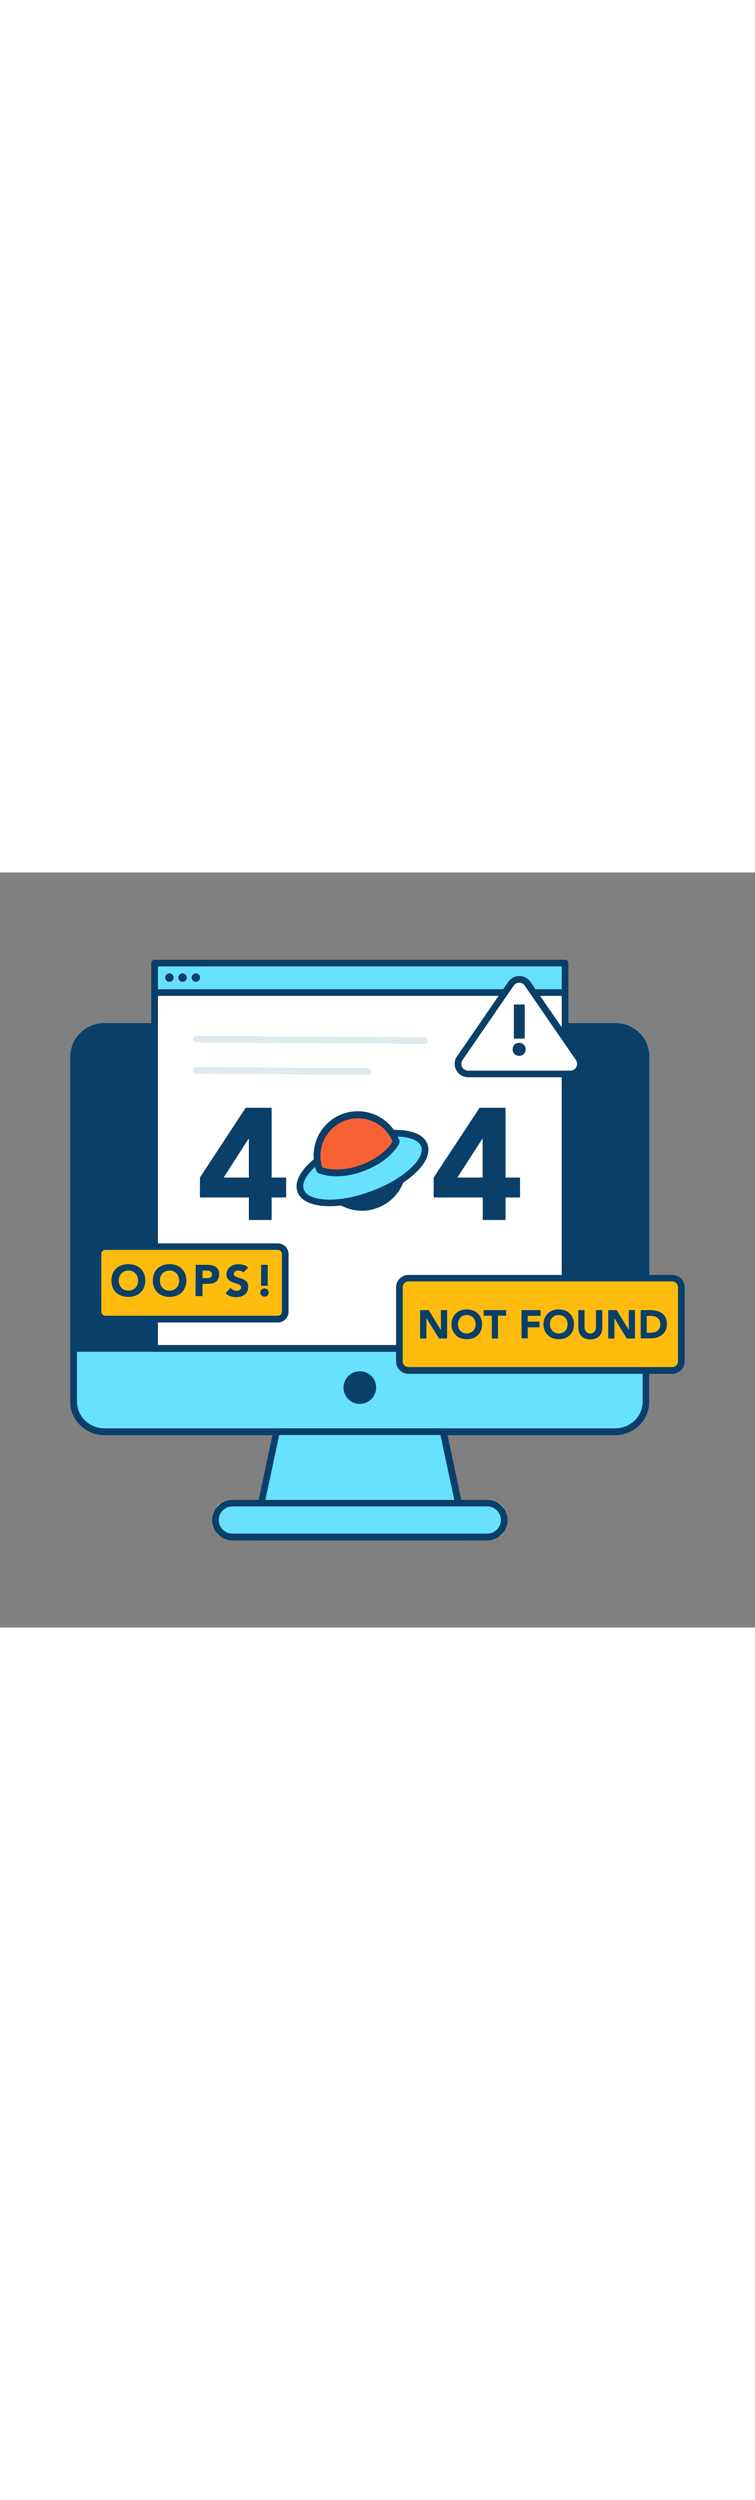 <svg version="1.1" id="Layer_1" xmlns="http://www.w3.org/2000/svg" xmlns:xlink="http://www.w3.org/1999/xlink" x="0px" y="0px" viewBox="0 0 500 500" style="width: 151px;" xml:space="preserve" data-imageid="404-page-not-found-1-15" imageName="404 Page Not Found 1" class="illustrations_image">
<rect x="0" y="0" width="500" height="500" fill="#808080" stroke="none"/>
<style type="text/css">
	.st0_404-page-not-found-1-15{fill:#68E1FD;}
	.st1_404-page-not-found-1-15{fill:#093F68;}
	.st2_404-page-not-found-1-15{fill:#FFFFFF;}
	.st3_404-page-not-found-1-15{fill:#F56132;}
	.st4_404-page-not-found-1-15{fill:#DFEAEF;}
	.st5_404-page-not-found-1-15{fill:#FFBC0E;}
</style>
<g id="device_404-page-not-found-1-15">
	<path class="st0_404-page-not-found-1-15 targetColor" d="M427.8,122.7v227.8c0,11-9.1,19.8-20.4,19.8H69.2c-5.6,0-11-2.2-14.9-6.3c-3.6-3.6-5.5-8.5-5.5-13.6V122.7&#10;&#9;&#9;c0-11,9.2-19.8,20.4-19.8h338.2C418.7,102.9,427.8,111.8,427.8,122.7z" style="fill: rgb(104, 225, 253);"/>
	<path class="st1_404-page-not-found-1-15" d="M407.4,372.6H69.2c-6.2,0-12.1-2.5-16.5-7c-4-4-6.2-9.5-6.2-15.1V122.7c0-12.2,10.2-22.1,22.6-22.1h338.2&#10;&#9;&#9;c12.5,0,22.6,9.9,22.6,22.1v227.8C430,362.7,419.9,372.6,407.4,372.6z M69.2,105.1c-10,0-18.2,7.9-18.2,17.6v227.8&#10;&#9;&#9;c0,4.5,1.8,8.8,4.9,12c3.5,3.6,8.3,5.6,13.3,5.6h338.2c10,0,18.2-7.9,18.2-17.6V122.7c0-9.7-8.2-17.6-18.2-17.6H69.2z"/>
	<polygon class="st0_404-page-not-found-1-15 targetColor" points="308.4,440 168.3,440 183.1,370.4 293.5,370.4 &#9;" style="fill: rgb(104, 225, 253);"/>
	<path class="st1_404-page-not-found-1-15" d="M308.4,442.3H168.3c-1.2,0-2.2-1-2.2-2.2c0-0.2,0-0.3,0.1-0.5l14.8-69.7c0.2-1,1.1-1.8,2.2-1.8h110.4&#10;&#9;&#9;c1,0,2,0.7,2.2,1.8l14.8,69.7c0.1,0.7,0,1.3-0.5,1.9C309.6,442,309,442.3,308.4,442.3z M171,437.8h134.6l-13.9-65.3H184.9&#10;&#9;&#9;L171,437.8z"/>
	<circle class="st1_404-page-not-found-1-15" cx="238.3" cy="341.1" r="8.6"/>
	<path class="st1_404-page-not-found-1-15" d="M238.3,351.9c-6,0-10.8-4.8-10.8-10.8c0-6,4.8-10.8,10.8-10.8s10.8,4.8,10.8,10.8l0,0&#10;&#9;&#9;C249.1,347,244.3,351.9,238.3,351.9z M238.3,334.7c-3.5,0-6.4,2.9-6.4,6.4s2.9,6.4,6.4,6.4c3.5,0,6.4-2.9,6.4-6.4l0,0&#10;&#9;&#9;C244.7,337.5,241.8,334.7,238.3,334.7z"/>
	<path class="st1_404-page-not-found-1-15" d="M427.8,121.8v193.3h-379V121.8c0-11,9.1-19.8,20.4-19.8h338.2C418.7,102,427.8,110.8,427.8,121.8z"/>
	<path class="st1_404-page-not-found-1-15" d="M427.8,317.4h-379c-1.2,0-2.2-1-2.2-2.2V121.8c0-12.2,10.2-22.1,22.6-22.1h338.2c12.5,0,22.6,9.9,22.6,22.1&#10;&#9;&#9;v193.3C430,316.4,429,317.4,427.8,317.4L427.8,317.4z M51,312.9h374.6V121.8c0-9.7-8.2-17.6-18.2-17.6H69.2&#10;&#9;&#9;c-10,0-18.2,7.9-18.2,17.6L51,312.9z"/>
	<path class="st0_404-page-not-found-1-15 targetColor" d="M147.8,417.6h181.1c2.8,0,5.1,2.3,5.1,5.1V435c0,2.8-2.3,5.1-5.1,5.1H147.8c-2.8,0-5.1-2.3-5.1-5.1v-12.3&#10;&#9;&#9;C142.7,419.9,144.9,417.6,147.8,417.6z" style="fill: rgb(104, 225, 253);"/>
	<path class="st1_404-page-not-found-1-15" d="M322.7,442.3H153.9c-7.4,0-13.4-6-13.4-13.4s6-13.4,13.4-13.4l0,0h168.8c7.4,0,13.4,6,13.4,13.4&#10;&#9;&#9;S330.1,442.3,322.7,442.3z M153.9,419.8c-5,0-9,4-9,9s4,9,9,9h168.8c5,0,9-4,9-9s-4-9-9-9H153.9z"/>
</g>
<g id="screen_404-page-not-found-1-15">
	<rect x="102.4" y="60" class="st2_404-page-not-found-1-15" width="271.8" height="255.2"/>
	<path class="st1_404-page-not-found-1-15" d="M374.2,317.4H102.4c-1.2,0-2.2-1-2.2-2.2V60c0-1.2,1-2.2,2.2-2.2c0,0,0,0,0,0h271.8c1.2,0,2.2,1,2.2,2.2&#10;&#9;&#9;c0,0,0,0,0,0v255.1C376.4,316.4,375.5,317.4,374.2,317.4z M104.6,312.9H372V62.2H104.6L104.6,312.9z"/>
	<rect x="102.4" y="60" class="st0_404-page-not-found-1-15 targetColor" width="271.8" height="19.5" style="fill: rgb(104, 225, 253);"/>
	<path class="st1_404-page-not-found-1-15" d="M374.2,81.7H102.4c-1.2,0-2.2-1-2.2-2.2V60c0-1.2,1-2.2,2.2-2.2c0,0,0,0,0,0h271.8c1.2,0,2.2,1,2.2,2.2&#10;&#9;&#9;c0,0,0,0,0,0v19.5C376.4,80.7,375.5,81.7,374.2,81.7z M104.6,77.3H372V62.2H104.6V77.3z"/>
	<path class="st1_404-page-not-found-1-15" d="M164.8,215.2h-32.4V202l30.3-46.2h17.2V202h9.6v13.2h-9.6v14.9h-15.1V215.2z M164.8,176.4h-0.2L148.1,202h16.7&#10;&#9;&#9;V176.4z"/>
	<path class="st1_404-page-not-found-1-15" d="M319.6,215.2h-32.4V202l30.4-46.2h17.2V202h9.6v13.2h-9.6v14.9h-15.1V215.2z M319.6,176.4h-0.2L302.9,202h16.7&#10;&#9;&#9;L319.6,176.4z"/>
	<path class="st1_404-page-not-found-1-15" d="M265.1,185.4c0,0-10.7-5.2-28.4,1.3s-22.4,17.4-22.4,17.4c5.1,14,20.7,21.2,34.7,16.1&#10;&#9;&#9;C263,215,270.2,199.4,265.1,185.4L265.1,185.4z"/>
	<path class="st1_404-page-not-found-1-15" d="M239.7,224c-12.3,0-23.2-7.7-27.4-19.2c-0.2-0.5-0.2-1.1,0.1-1.7c0.2-0.5,5.4-11.8,23.7-18.6&#10;&#9;&#9;s29.6-1.4,30.1-1.2c0.5,0.3,0.9,0.7,1.1,1.2c5.6,15.2-2.2,32-17.4,37.6C246.5,223.4,243.1,224,239.7,224z M216.7,204.2&#10;&#9;&#9;c5.2,12.7,19.7,18.8,32.4,13.6c12.1-4.9,18.3-18.3,14.2-30.7c-2.7-0.9-12-3.4-25.8,1.7S218.1,201.7,216.7,204.2z"/>
	
		<ellipse transform="matrix(0.939 -0.345 0.345 0.939 -52.762 94.731)" class="st0_404-page-not-found-1-15 targetColor" cx="240.1" cy="195.8" rx="43.6" ry="18.6" style="fill: rgb(104, 225, 253);"/>
	<path class="st1_404-page-not-found-1-15" d="M218.4,221c-11,0-19.1-3.2-21.4-9.5c-4-11,11.7-26.5,35.9-35.4c11.2-4.1,22.5-6.1,31.7-5.6&#10;&#9;&#9;c9.9,0.5,16.5,3.9,18.5,9.4l0,0c2,5.6-0.8,12.4-8,19.1c-6.7,6.4-16.6,12.1-27.8,16.2C236.8,219.1,226.8,221,218.4,221z&#10;&#9;&#9; M261.8,174.9c-8.1,0-17.8,1.9-27.4,5.4c-23.3,8.5-36,22.2-33.2,29.7s21.3,9.7,44.5,1.1c10.7-3.9,20-9.4,26.3-15.3&#10;&#9;&#9;c5.8-5.4,8.3-10.7,6.9-14.4l0,0c-1.4-3.7-6.7-6.1-14.6-6.5C263.5,174.9,262.7,174.9,261.8,174.9L261.8,174.9z"/>
	<path class="st3_404-page-not-found-1-15" d="M262.5,178.4c0,0-4.8,10.9-22.4,17.4s-28.4,1.2-28.4,1.2c-5.2-14,2-29.6,16.1-34.7S257.3,164.3,262.5,178.4&#10;&#9;&#9;L262.5,178.4z"/>
	<path class="st1_404-page-not-found-1-15" d="M223,201.2c-7.6,0-12-2.1-12.3-2.2c-0.5-0.3-0.9-0.7-1.1-1.2c-5.7-15.1,1.8-32,16.9-37.8&#10;&#9;&#9;c15.1-5.7,32,1.8,37.8,16.9c0.1,0.2,0.2,0.4,0.2,0.6c0.2,0.5,0.2,1.1,0,1.6c-0.2,0.5-5.4,11.8-23.7,18.6&#10;&#9;&#9;C235.1,200,229.1,201.1,223,201.2z M213.4,195.3c2.7,0.9,12,3.4,25.8-1.7s19.3-13,20.8-15.4c-5.2-12.7-19.7-18.8-32.4-13.6&#10;&#9;&#9;C215.6,169.6,209.4,183,213.4,195.3L213.4,195.3z"/>
	<path class="st4_404-page-not-found-1-15" d="M281.3,113.5L281.3,113.5l-151.4-0.9c-1.2,0-2.2-1-2.2-2.2c0-1.2,0.9-2.2,2.1-2.2c0,0,0.1,0,0.1,0l151.4,0.9&#10;&#9;&#9;c1.2,0.1,2.1,1.1,2.1,2.4C283.3,112.6,282.4,113.4,281.3,113.5L281.3,113.5z"/>
	<circle class="st1_404-page-not-found-1-15" cx="112.2" cy="69.6" r="2.8"/>
	<circle class="st1_404-page-not-found-1-15" cx="120.9" cy="69.6" r="2.8"/>
	<circle class="st1_404-page-not-found-1-15" cx="129.7" cy="69.6" r="2.8"/>
	<path class="st4_404-page-not-found-1-15" d="M243.7,134L243.7,134l-113.9-0.7c-1.2,0-2.2-1-2.2-2.2c0-1.2,1-2.2,2.2-2.2l0,0l113.9,0.7&#10;&#9;&#9;c1.2,0.1,2.1,1.1,2.1,2.4C245.7,133,244.8,133.9,243.7,134L243.7,134z"/>
</g>
<g id="speech-bubble-2_404-page-not-found-1-15">
	<path class="st5_404-page-not-found-1-15" d="M267.1,268.6h181.3c1.5,0,2.7,1.2,2.7,2.7v55.8c0,1.5-1.2,2.7-2.7,2.7H267.1c-1.5,0-2.7-1.2-2.7-2.7v-55.8&#10;&#9;&#9;C264.4,269.8,265.6,268.6,267.1,268.6z"/>
	<path class="st1_404-page-not-found-1-15" d="M445.2,332H270.5c-4.5,0-8.2-3.7-8.2-8.2v-49.1c0-4.5,3.7-8.2,8.2-8.2h174.7c4.6,0,8.2,3.7,8.2,8.2v49.1&#10;&#9;&#9;C453.4,328.3,449.7,332,445.2,332z M270.5,270.8c-2.1,0-3.8,1.7-3.8,3.8v49.1c0,2.1,1.7,3.8,3.8,3.8h174.7c2.1,0,3.8-1.7,3.8-3.8&#10;&#9;&#9;v-49.1c0-2.1-1.7-3.8-3.8-3.8L270.5,270.8z"/>
	<path class="st1_404-page-not-found-1-15" d="M278.3,289.8h5.6l8,13.1h0.1v-13.1h4.1v18.8h-5.4l-8.2-13.4h-0.1v13.4h-4.2V289.8z"/>
	<path class="st1_404-page-not-found-1-15" d="M299,299.2c0-1.4,0.2-2.8,0.8-4.1c0.5-1.2,1.2-2.2,2.1-3.1c0.9-0.9,2-1.6,3.2-2c2.6-0.9,5.5-0.9,8.1,0&#10;&#9;&#9;c1.2,0.4,2.3,1.1,3.2,2c0.9,0.9,1.6,1.9,2.1,3.1c1,2.6,1,5.5,0,8.2c-0.5,1.2-1.2,2.2-2.1,3.1c-0.9,0.9-2,1.6-3.2,2&#10;&#9;&#9;c-2.6,0.9-5.5,0.9-8.1,0c-1.2-0.4-2.3-1.1-3.2-2c-0.9-0.9-1.6-1.9-2.1-3.1C299.2,302,299,300.6,299,299.2z M303.3,299.2&#10;&#9;&#9;c0,0.8,0.1,1.7,0.4,2.4c0.5,1.4,1.6,2.6,3,3.2c1.5,0.6,3.3,0.6,4.8,0c0.7-0.3,1.3-0.7,1.9-1.3c0.5-0.6,0.9-1.2,1.2-1.9&#10;&#9;&#9;c0.5-1.6,0.5-3.3,0-4.9c-0.3-0.7-0.7-1.4-1.2-1.9c-0.5-0.5-1.2-1-1.9-1.3c-1.5-0.6-3.3-0.6-4.8,0c-0.7,0.3-1.3,0.7-1.8,1.3&#10;&#9;&#9;c-0.5,0.6-0.9,1.2-1.2,1.9C303.4,297.6,303.2,298.4,303.3,299.2L303.3,299.2z"/>
	<path class="st1_404-page-not-found-1-15" d="M325.7,293.5h-5.4v-3.7h14.9v3.7h-5.4v15.1h-4.1V293.5z"/>
	<path class="st1_404-page-not-found-1-15" d="M345.4,289.8H358v3.8h-8.5v3.8h7.8v3.8h-7.8v7.3h-4.1L345.4,289.8z"/>
	<path class="st1_404-page-not-found-1-15" d="M359.9,299.2c0-1.4,0.2-2.8,0.8-4.1c0.5-1.2,1.2-2.2,2.1-3.1c0.9-0.9,2-1.6,3.2-2c2.6-0.9,5.5-0.9,8.1,0&#10;&#9;&#9;c1.2,0.4,2.3,1.1,3.2,2c0.9,0.9,1.6,1.9,2.1,3.1c1,2.6,1,5.5,0,8.2c-0.5,1.2-1.2,2.2-2.1,3.1c-0.9,0.9-2,1.6-3.2,2&#10;&#9;&#9;c-2.6,0.9-5.5,0.9-8.1,0c-1.2-0.4-2.3-1.1-3.2-2c-0.9-0.9-1.6-1.9-2.1-3.1C360.2,302,359.9,300.6,359.9,299.2z M364.2,299.2&#10;&#9;&#9;c0,0.8,0.1,1.7,0.4,2.4c0.3,0.7,0.7,1.4,1.2,1.9c0.5,0.5,1.2,1,1.9,1.3c1.5,0.6,3.3,0.6,4.8,0c1.4-0.6,2.5-1.7,3-3.2&#10;&#9;&#9;c0.5-1.6,0.5-3.3,0-4.9c-0.3-0.7-0.7-1.4-1.2-1.9c-0.5-0.5-1.2-1-1.9-1.3c-1.5-0.6-3.3-0.6-4.8,0c-0.7,0.3-1.3,0.7-1.9,1.3&#10;&#9;&#9;c-0.5,0.6-0.9,1.2-1.2,1.9C364.4,297.6,364.2,298.4,364.2,299.2z"/>
	<path class="st1_404-page-not-found-1-15" d="M398.9,301.4c0,1-0.2,2.1-0.5,3.1c-0.3,0.9-0.8,1.8-1.5,2.5c-0.7,0.7-1.5,1.3-2.5,1.6c-2.2,0.8-4.7,0.8-6.9,0&#10;&#9;&#9;c-1.9-0.7-3.3-2.2-4-4.1c-0.3-1-0.5-2-0.5-3.1v-11.6h4.1v11.4c0,0.6,0.1,1.1,0.3,1.6c0.2,0.5,0.4,0.9,0.8,1.3&#10;&#9;&#9;c0.3,0.4,0.8,0.7,1.2,0.9c0.5,0.2,1,0.3,1.5,0.3c0.5,0,1-0.1,1.5-0.3c0.5-0.2,0.9-0.5,1.2-0.9c0.3-0.4,0.6-0.8,0.8-1.3&#10;&#9;&#9;c0.2-0.5,0.3-1.1,0.3-1.6v-11.4h4.1L398.9,301.4z"/>
	<path class="st1_404-page-not-found-1-15" d="M402.8,289.8h5.6l8,13.1h0v-13.1h4.1v18.8h-5.4l-8.2-13.4h0v13.4h-4.1L402.8,289.8z"/>
	<path class="st1_404-page-not-found-1-15" d="M424.4,289.8h6.2c1.4,0,2.9,0.2,4.3,0.5c1.3,0.3,2.5,0.9,3.5,1.6c1,0.8,1.9,1.8,2.4,2.9&#10;&#9;&#9;c0.6,1.4,0.9,2.9,0.9,4.4c0,1.4-0.3,2.8-0.9,4c-0.6,1.1-1.3,2.1-2.3,2.9c-1,0.8-2.1,1.4-3.4,1.8c-1.3,0.4-2.6,0.6-4,0.6h-6.8V289.8&#10;&#9;&#9;z M428.5,304.8h2.1c0.9,0,1.8-0.1,2.7-0.3c0.8-0.2,1.5-0.5,2.1-1c0.6-0.5,1.1-1.1,1.4-1.8c0.4-0.9,0.5-1.8,0.5-2.7&#10;&#9;&#9;c0-0.8-0.2-1.7-0.5-2.4c-0.3-0.7-0.8-1.2-1.4-1.7c-0.6-0.5-1.3-0.8-2.1-1c-0.8-0.2-1.6-0.3-2.5-0.3h-2.5V304.8z"/>
</g>
<g id="speech-bubble-1_404-page-not-found-1-15">
	<path class="st5_404-page-not-found-1-15" d="M67.1,247.7h119.6c1.2,0,2.2,1,2.2,2.2v43.6c0,1.2-1,2.2-2.2,2.2H67.1c-1.2,0-2.2-1-2.2-2.2v-43.6&#10;&#9;&#9;C64.8,248.7,65.8,247.7,67.1,247.7z"/>
	<path class="st1_404-page-not-found-1-15" d="M184,298H69.8c-3.9,0-7.1-3.2-7.1-7.1v-38.2c0-3.9,3.2-7.1,7.1-7.1H184c3.9,0,7.1,3.2,7.1,7.1v38.2&#10;&#9;&#9;C191.1,294.8,187.9,298,184,298z M69.8,249.9c-1.5,0-2.7,1.2-2.7,2.7c0,0,0,0,0,0v38.2c0,1.5,1.2,2.7,2.7,2.7c0,0,0,0,0,0H184&#10;&#9;&#9;c1.5,0,2.7-1.2,2.7-2.7v-38.2c0-1.5-1.2-2.7-2.7-2.7L69.8,249.9z"/>
	<path class="st1_404-page-not-found-1-15" d="M73.8,270.2c0-1.5,0.3-3.1,0.8-4.5c0.5-1.3,1.3-2.5,2.3-3.4c1-1,2.2-1.7,3.6-2.2c2.9-1,6.1-1,9,0&#10;&#9;&#9;c1.3,0.5,2.5,1.2,3.6,2.2c1,1,1.8,2.1,2.3,3.4c1.1,2.9,1.1,6.1,0,9c-0.5,1.3-1.3,2.5-2.3,3.4c-1,1-2.2,1.7-3.6,2.2&#10;&#9;&#9;c-2.9,1-6.1,1-9,0c-1.3-0.5-2.5-1.2-3.6-2.1c-1-1-1.8-2.1-2.3-3.4C74.1,273.3,73.8,271.8,73.8,270.2z M78.6,270.2&#10;&#9;&#9;c0,0.9,0.1,1.8,0.5,2.7c0.6,1.6,1.8,2.9,3.3,3.5c1.7,0.7,3.6,0.7,5.3,0c1.5-0.7,2.7-1.9,3.3-3.5c0.6-1.7,0.6-3.6,0-5.3&#10;&#9;&#9;c-0.3-0.8-0.7-1.5-1.3-2.1c-0.6-0.6-1.2-1.1-2-1.4c-1.7-0.7-3.6-0.7-5.3,0c-0.8,0.3-1.4,0.8-2,1.4c-0.6,0.6-1,1.3-1.3,2.1&#10;&#9;&#9;C78.8,268.4,78.6,269.3,78.6,270.2z"/>
	<path class="st1_404-page-not-found-1-15" d="M101.2,270.2c0-1.5,0.3-3.1,0.8-4.5c0.5-1.3,1.3-2.5,2.3-3.4c1-1,2.2-1.7,3.5-2.2c2.9-1,6.1-1,9,0&#10;&#9;&#9;c1.3,0.5,2.5,1.2,3.5,2.2c1,1,1.8,2.1,2.3,3.4c1.1,2.9,1.1,6.1,0,9c-0.5,1.3-1.3,2.5-2.3,3.4c-1,1-2.2,1.7-3.5,2.2&#10;&#9;&#9;c-2.9,1-6.1,1-9,0c-1.3-0.5-2.5-1.2-3.5-2.2c-1-1-1.8-2.1-2.3-3.4C101.4,273.3,101.1,271.7,101.2,270.2z M105.9,270.2&#10;&#9;&#9;c0,0.9,0.1,1.8,0.4,2.7c0.3,0.8,0.7,1.5,1.3,2.1c0.6,0.6,1.2,1.1,2,1.4c1.7,0.7,3.6,0.7,5.3,0c0.8-0.3,1.4-0.8,2-1.4&#10;&#9;&#9;c0.6-0.6,1-1.3,1.3-2.1c0.6-1.7,0.6-3.6,0-5.3c-0.3-0.8-0.7-1.5-1.3-2.1c-0.6-0.6-1.2-1.1-2-1.4c-1.7-0.7-3.6-0.7-5.3,0&#10;&#9;&#9;c-0.8,0.3-1.4,0.8-2,1.4c-0.6,0.6-1,1.3-1.3,2.1C106,268.4,105.9,269.3,105.9,270.2z"/>
	<path class="st1_404-page-not-found-1-15" d="M129.6,259.8h7.7c1,0,2,0.1,3,0.3c0.9,0.2,1.7,0.5,2.5,1c0.7,0.5,1.3,1.2,1.7,1.9c0.5,1,0.7,2,0.6,3.1&#10;&#9;&#9;c0,1-0.2,2.1-0.6,3c-0.4,0.8-0.9,1.5-1.6,2c-0.7,0.5-1.6,0.8-2.4,1c-1,0.2-2,0.3-3.1,0.3h-3.3v8.1h-4.6L129.6,259.8z M134.1,268.6&#10;&#9;&#9;h3.1c0.4,0,0.8,0,1.2-0.1c0.4-0.1,0.7-0.2,1-0.4c0.3-0.2,0.6-0.4,0.7-0.8c0.2-0.4,0.3-0.8,0.3-1.2c0-0.5-0.1-0.9-0.4-1.3&#10;&#9;&#9;c-0.2-0.3-0.6-0.6-0.9-0.8c-0.4-0.2-0.8-0.3-1.3-0.3c-0.4,0-0.9-0.1-1.3-0.1h-2.4L134.1,268.6z"/>
	<path class="st1_404-page-not-found-1-15" d="M161.2,264.9c-0.4-0.5-0.9-0.8-1.5-1c-0.6-0.2-1.2-0.3-1.8-0.3c-0.3,0-0.7,0-1,0.1c-0.3,0.1-0.7,0.2-1,0.4&#10;&#9;&#9;c-0.3,0.2-0.6,0.4-0.8,0.7c-0.2,0.3-0.3,0.6-0.3,1c0,0.6,0.2,1.1,0.7,1.4c0.5,0.4,1.1,0.7,1.8,0.9c0.7,0.2,1.5,0.5,2.3,0.7&#10;&#9;&#9;c0.8,0.2,1.6,0.6,2.3,1c1.7,0.9,2.6,2.7,2.5,4.6c0,1-0.2,2.1-0.6,3c-0.4,0.8-1,1.6-1.7,2.1c-0.8,0.6-1.6,1-2.6,1.3&#10;&#9;&#9;c-1,0.3-2,0.4-3.1,0.4c-1.3,0-2.5-0.2-3.8-0.6c-1.2-0.4-2.3-1.1-3.2-2l3.2-3.6c0.5,0.6,1.1,1.1,1.8,1.5c0.7,0.3,1.5,0.5,2.2,0.5&#10;&#9;&#9;c0.4,0,0.8,0,1.1-0.1c0.3-0.1,0.7-0.2,1-0.4c0.3-0.2,0.5-0.4,0.7-0.7c0.2-0.3,0.3-0.6,0.3-1c0-0.6-0.2-1.1-0.7-1.5&#10;&#9;&#9;c-0.5-0.4-1.2-0.7-1.8-0.9c-0.7-0.2-1.5-0.5-2.3-0.8c-0.8-0.2-1.6-0.6-2.4-1c-0.7-0.4-1.3-1-1.8-1.7c-0.5-0.8-0.8-1.8-0.7-2.8&#10;&#9;&#9;c0-1,0.2-2,0.7-2.9c0.4-0.8,1-1.6,1.8-2.1c0.8-0.6,1.6-1,2.5-1.3c1-0.3,2-0.4,3-0.4c1.2,0,2.3,0.2,3.4,0.5c1.1,0.3,2.1,0.9,3,1.7&#10;&#9;&#9;L161.2,264.9z"/>
	<path class="st1_404-page-not-found-1-15" d="M172.4,278.1c0-0.4,0.1-0.7,0.2-1c0.1-0.3,0.3-0.6,0.6-0.9c0.2-0.3,0.5-0.4,0.9-0.6c0.3-0.1,0.7-0.2,1-0.2&#10;&#9;&#9;c0.4,0,0.7,0.1,1.1,0.2c0.3,0.1,0.6,0.3,0.9,0.6c0.2,0.2,0.4,0.5,0.6,0.9c0.3,0.7,0.3,1.4,0,2.1c-0.1,0.3-0.3,0.6-0.6,0.9&#10;&#9;&#9;c-0.2,0.2-0.5,0.4-0.9,0.6c-0.3,0.1-0.7,0.2-1.1,0.2c-0.3,0-0.7-0.1-1-0.2c-0.3-0.1-0.6-0.3-0.9-0.6&#10;&#9;&#9;C172.7,279.5,172.4,278.8,172.4,278.1L172.4,278.1z M177.3,273.7h-4.4v-13.9h4.4V273.7z"/>
</g>
<g id="warning_404-page-not-found-1-15">
	<path class="st2_404-page-not-found-1-15" d="M377.8,133.4H310c-3.7,0-6.7-3-6.7-6.7c0-1.4,0.4-2.7,1.2-3.8l33.9-49.3c2.1-3,6.3-3.8,9.3-1.7&#10;&#9;&#9;c0.7,0.5,1.2,1,1.7,1.7l33.9,49.3c2.1,3,1.3,7.2-1.7,9.3C380.4,133,379.1,133.4,377.8,133.4z"/>
	<path class="st1_404-page-not-found-1-15" d="M377.8,135.6H310c-4.9,0-8.9-4-8.9-8.9c0-1.8,0.5-3.6,1.6-5l33.9-49.3c2.8-4,8.3-5.1,12.4-2.3&#10;&#9;&#9;c0.9,0.6,1.7,1.4,2.3,2.3l33.9,49.3c2.8,4.1,1.8,9.6-2.3,12.4C381.3,135,379.5,135.6,377.8,135.6L377.8,135.6z M343.9,73&#10;&#9;&#9;c-1.5,0-2.9,0.7-3.7,1.9l-33.9,49.3c-1.4,2-0.9,4.8,1.2,6.2c0.7,0.5,1.6,0.8,2.5,0.8h67.7c2.5,0,4.5-2,4.5-4.5&#10;&#9;&#9;c0-0.9-0.3-1.8-0.8-2.5l-33.9-49.3C346.8,73.7,345.4,73,343.9,73z"/>
	<path class="st1_404-page-not-found-1-15" d="M339.5,117.1c0-0.6,0.1-1.2,0.3-1.7c0.4-1.1,1.3-1.9,2.3-2.3c1.1-0.4,2.3-0.4,3.4,0c0.5,0.2,1,0.5,1.4,0.9&#10;&#9;&#9;c0.4,0.4,0.7,0.9,0.9,1.4c0.2,0.5,0.3,1.1,0.3,1.7c0,0.6-0.1,1.2-0.3,1.7c-0.4,1.1-1.3,1.9-2.3,2.3c-1.1,0.4-2.3,0.4-3.4,0&#10;&#9;&#9;c-0.5-0.2-1-0.5-1.4-0.9c-0.4-0.4-0.7-0.9-0.9-1.4C339.6,118.2,339.5,117.7,339.5,117.1z M347.5,110h-7.2V87.4h7.2V110z"/>
</g>
</svg>